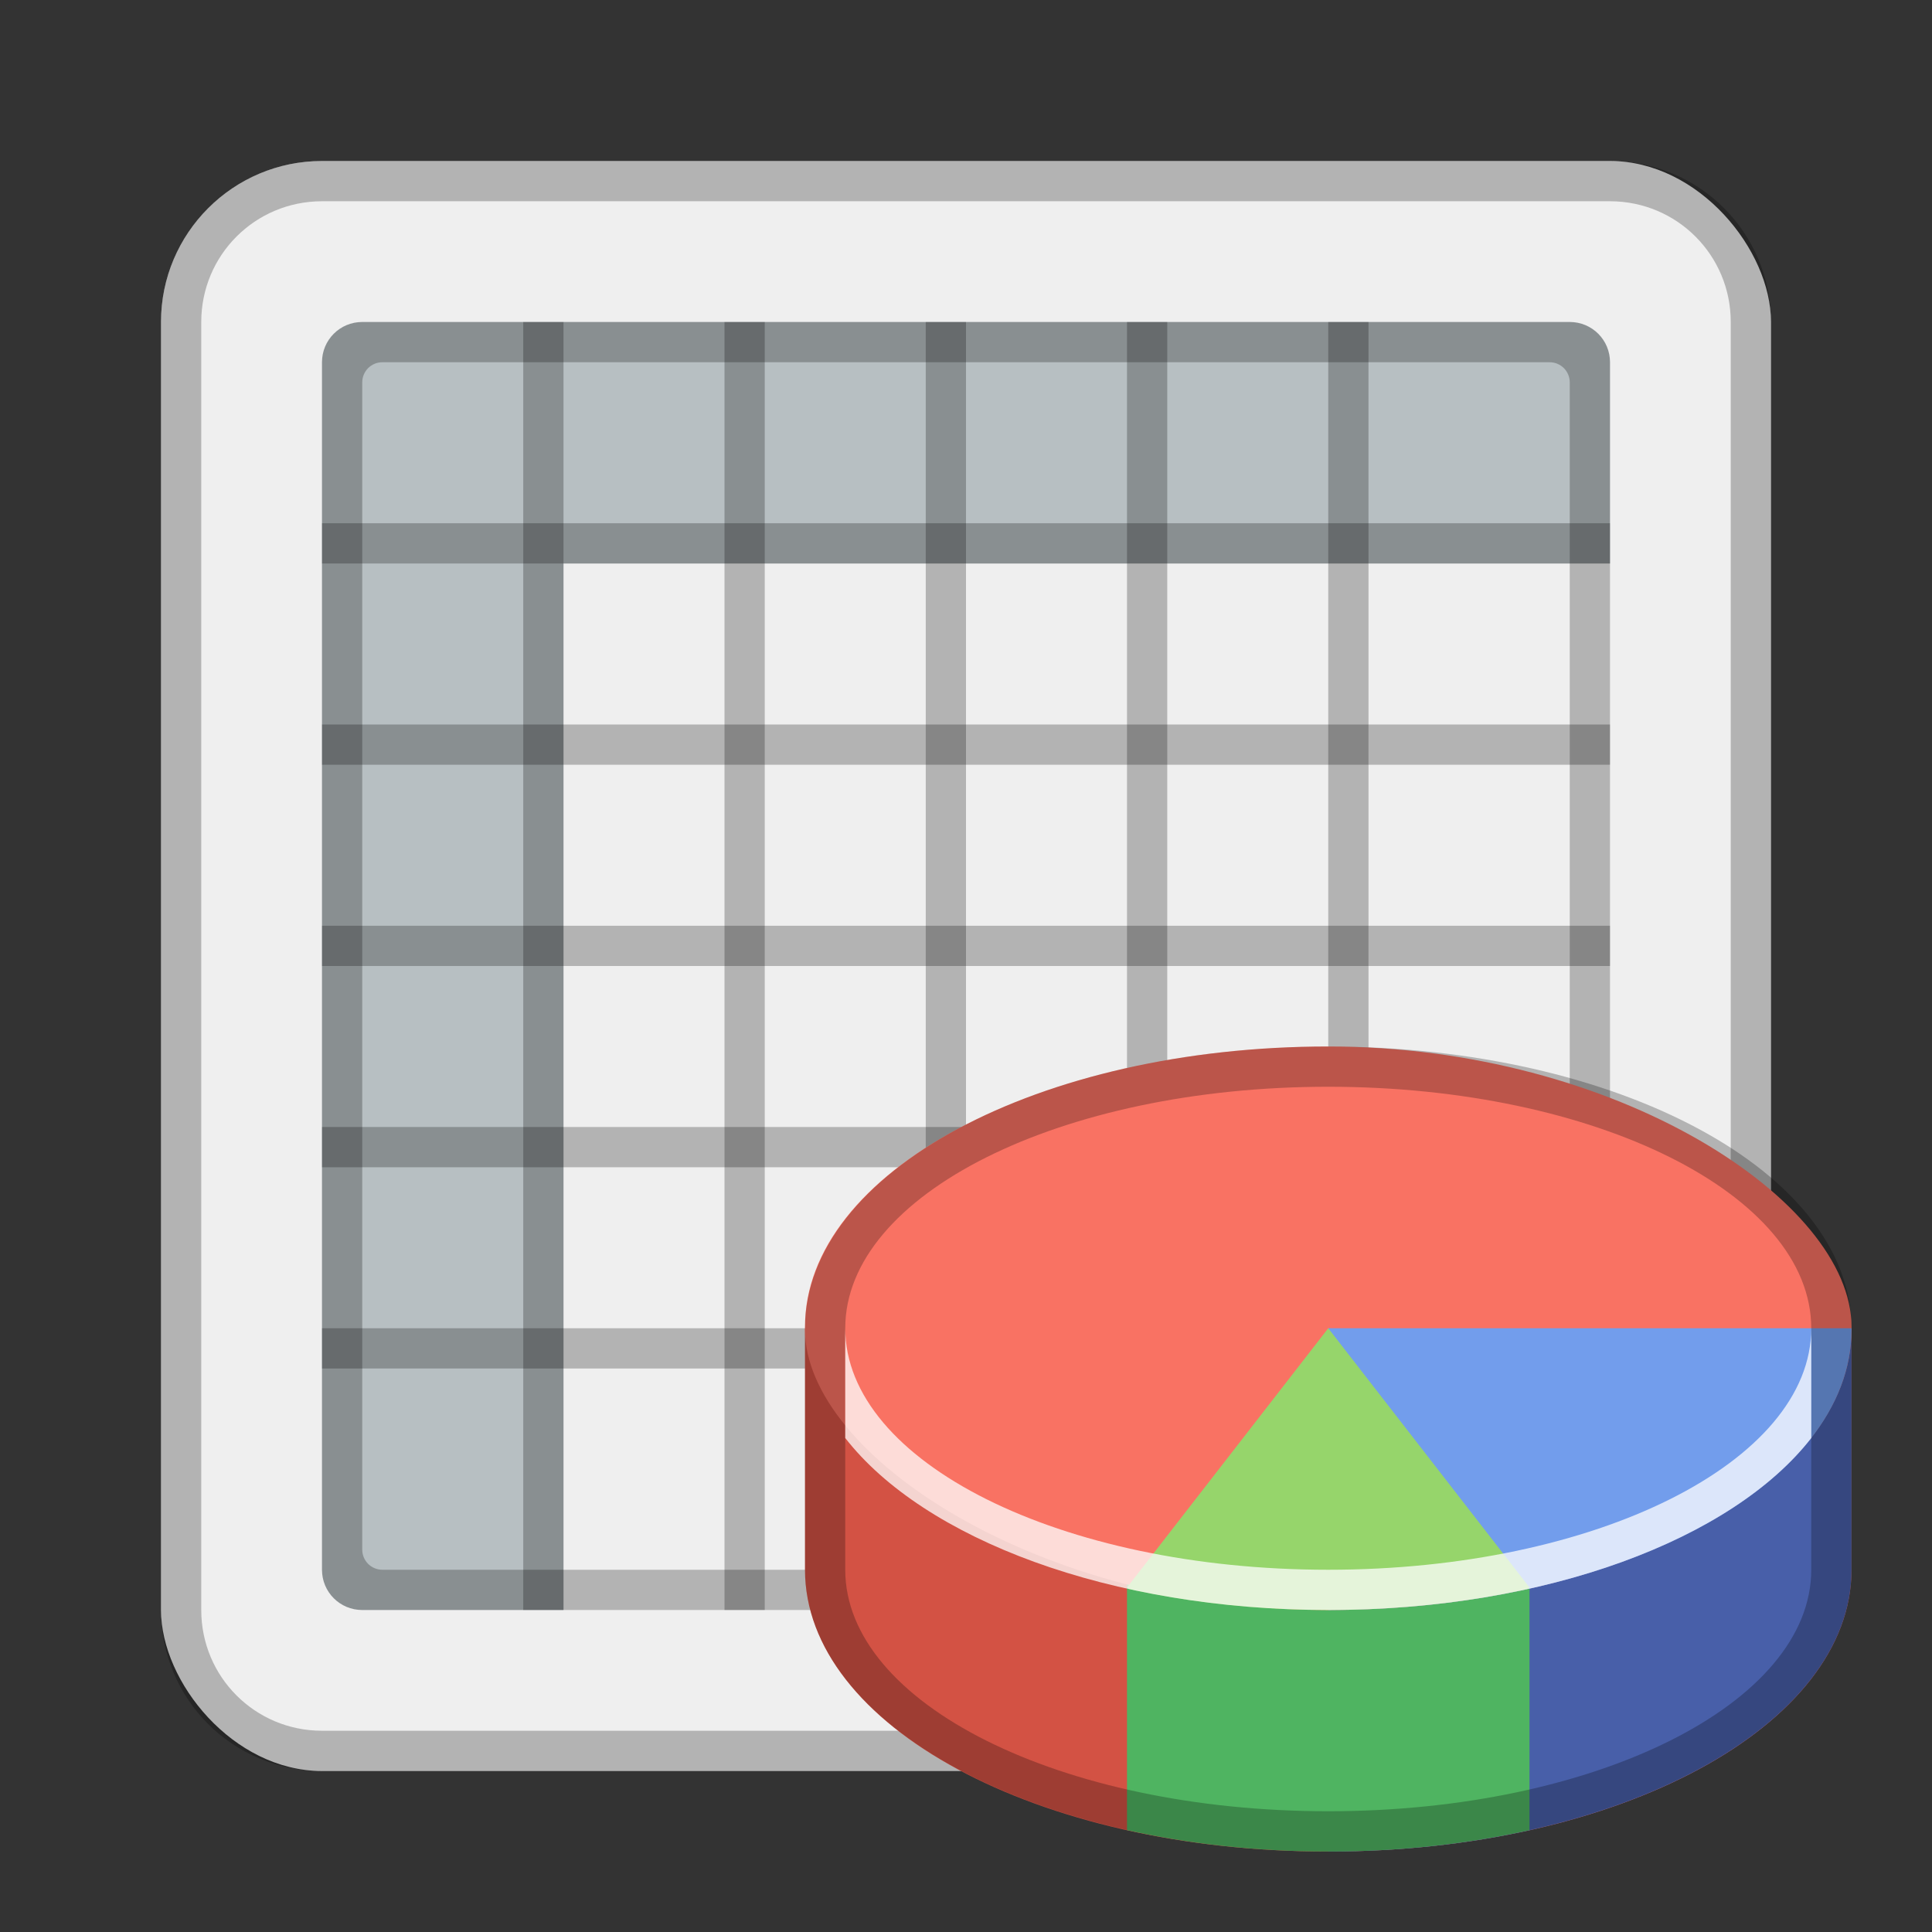 <?xml version="1.0" encoding="UTF-8" standalone="no"?>
<!-- Created with Inkscape (http://www.inkscape.org/) -->

<svg
   xmlns:dc="http://purl.org/dc/elements/1.1/"
   xmlns:cc="http://creativecommons.org/ns#"
   xmlns:rdf="http://www.w3.org/1999/02/22-rdf-syntax-ns#"
   xmlns:svg="http://www.w3.org/2000/svg"
   xmlns="http://www.w3.org/2000/svg"
   xmlns:sodipodi="http://sodipodi.sourceforge.net/DTD/sodipodi-0.dtd"
   xmlns:inkscape="http://www.inkscape.org/namespaces/inkscape"
   width="48px"
   height="48px"
   viewBox="0 0 48 48"
   version="1.1"
   id="SVGRoot"
   inkscape:version="0.92.4 (5da689c313, 2019-01-14)"
   sodipodi:docname="gnumeric.svg">
  <rect x="0" y="0" width="48" height="48" fill="#333333" stroke="none"/>
  <defs
     id="defs815" />
  <sodipodi:namedview
     id="base"
     pagecolor="#ffffff"
     bordercolor="#666666"
     borderopacity="1.0"
     inkscape:pageopacity="0.0"
     inkscape:pageshadow="2"
     inkscape:zoom="4.8198845"
     inkscape:cx="25.048406"
     inkscape:cy="45.044561"
     inkscape:document-units="px"
     inkscape:current-layer="layer1"
     showgrid="true"
     inkscape:window-width="1920"
     inkscape:window-height="1017"
     inkscape:window-x="-8"
     inkscape:window-y="-8"
     inkscape:window-maximized="1"
     inkscape:grid-bbox="true"
     inkscape:snap-global="false">
    <inkscape:grid
       type="xygrid"
       id="grid1371" />
  </sodipodi:namedview>
  <g
     inkscape:label="Layer 1"
     inkscape:groupmode="layer"
     id="layer1">
    <rect
       style="opacity:1;vector-effect:none;fill:#efefef;fill-opacity:1;fill-rule:evenodd;stroke:none;stroke-width:4;stroke-linecap:round;stroke-linejoin:round;stroke-miterlimit:4;stroke-dasharray:none;stroke-dashoffset:0;stroke-opacity:1;paint-order:stroke fill markers"
       id="rect1373"
       width="40"
       height="40"
       x="4"
       y="4"
       ry="4" />
    <path
       style="opacity:1;vector-effect:none;fill:#b7bfc2;fill-opacity:1;fill-rule:evenodd;stroke:none;stroke-width:2;stroke-linecap:round;stroke-linejoin:round;stroke-miterlimit:4;stroke-dasharray:none;stroke-opacity:1;paint-order:normal"
       d="M 9 8 C 8.446 8 8 8.446 8 9 L 8 14 L 8 39 C 8 39.554 8.446 40 9 40 L 14 40 L 14 14 L 40 14 L 40 9 C 40 8.446 39.554 8 39 8 L 14 8 L 9 8 z "
       id="rect822" />
    <path
       style="opacity:0.25;vector-effect:none;fill:#000000;fill-opacity:1;fill-rule:evenodd;stroke:none;stroke-width:2;stroke-linecap:round;stroke-linejoin:round;stroke-miterlimit:4;stroke-dasharray:none;stroke-opacity:1;paint-order:normal"
       d="M 9 8 C 8.446 8 8 8.446 8 9 L 8 39 C 8 39.554 8.446 40 9 40 L 39 40 C 39.554 40 40 39.554 40 39 L 40 9 C 40 8.446 39.554 8 39 8 L 9 8 z M 9.5 9 L 38.5 9 C 38.777 9 39 9.223 39 9.5 L 39 38.5 C 39 38.777 38.777 39 38.5 39 L 9.5 39 C 9.223 39 9 38.777 9 38.5 L 9 9.5 C 9 9.223 9.223 9 9.5 9 z "
       id="rect831" />
    <path
       style="opacity:0.25;vector-effect:none;fill:#000000;fill-opacity:1;fill-rule:evenodd;stroke:none;stroke-width:4;stroke-linecap:round;stroke-linejoin:round;stroke-miterlimit:4;stroke-dasharray:none;stroke-dashoffset:0;stroke-opacity:1;paint-order:stroke fill markers"
       d="M 8 4 C 5.784 4 4 5.784 4 8 L 4 40 C 4 42.216 5.784 44 8 44 L 40 44 C 42.216 44 44 42.216 44 40 L 44 8 C 44 5.784 42.216 4 40 4 L 8 4 z M 8 5 L 40 5 C 41.662 5 43 6.338 43 8 L 43 40 C 43 41.662 41.662 43 40 43 L 8 43 C 6.338 43 5 41.662 5 40 L 5 8 C 5 6.338 6.338 5 8 5 z "
       id="rect826" />
    <path
       style="opacity:0.25;vector-effect:none;fill:#000000;fill-opacity:1;fill-rule:evenodd;stroke:none;stroke-width:2;stroke-linecap:round;stroke-linejoin:round;stroke-miterlimit:4;stroke-dasharray:none;stroke-opacity:1;paint-order:normal"
       d="M 13 8 L 13 40 L 14 40 L 14 8 L 13 8 z M 18 8 L 18 40 L 19 40 L 19 8 L 18 8 z M 23 8 L 23 40 L 24 40 L 24 8 L 23 8 z M 28 8 L 28 40 L 29 40 L 29 8 L 28 8 z M 33 8 L 33 40 L 34 40 L 34 8 L 33 8 z "
       id="rect893" />
    <path
       inkscape:connector-curvature="0"
       style="opacity:0.25;vector-effect:none;fill:#000000;fill-opacity:1;fill-rule:evenodd;stroke:none;stroke-width:2;stroke-linecap:round;stroke-linejoin:round;stroke-miterlimit:4;stroke-dasharray:none;stroke-opacity:1;paint-order:normal"
       d="M 8,34 H 40 V 33 H 8 Z M 8,29 H 40 V 28 H 8 Z M 8,24 H 40 V 23 H 8 Z M 8,19 H 40 V 18 H 8 Z M 8,14 H 40 V 13 H 8 Z"
       id="rect893-1" />
    <path
       style="opacity:1;vector-effect:none;fill:#d35244;fill-opacity:1;fill-rule:evenodd;stroke:none;stroke-width:2;stroke-linecap:round;stroke-linejoin:round;stroke-miterlimit:4;stroke-dasharray:none;stroke-opacity:1;paint-order:normal"
       d="M 20 33 L 20 39 C 20 42.878 25.781 46 32.963 46 L 33.037 46 C 40.219 46 46 42.878 46 39 L 46 33 L 20 33 z "
       id="rect818" />
    <path
       style="opacity:1;vector-effect:none;fill:#485fa9;fill-opacity:1;fill-rule:evenodd;stroke:none;stroke-width:2;stroke-linecap:round;stroke-linejoin:round;stroke-miterlimit:4;stroke-dasharray:none;stroke-opacity:1;paint-order:normal"
       d="M 33 33 L 33 46 L 33.037 46 C 40.219 46 46 42.878 46 39 L 46 33 L 33 33 z "
       id="rect818-0" />
    <path
       style="opacity:1;vector-effect:none;fill:#4fb461;fill-opacity:1;fill-rule:evenodd;stroke:none;stroke-width:2;stroke-linecap:round;stroke-linejoin:round;stroke-miterlimit:4;stroke-dasharray:none;stroke-opacity:1;paint-order:normal"
       d="M 28 33 L 28 45.469 C 29.528 45.809 31.202 46 32.963 46 L 33.037 46 C 34.798 46 36.472 45.809 38 45.469 L 38 33 L 28 33 z "
       id="rect1118" />
    <rect
       style="opacity:1;vector-effect:none;fill:#f97263;fill-opacity:1;fill-rule:evenodd;stroke:none;stroke-width:2;stroke-linecap:round;stroke-linejoin:round;stroke-miterlimit:4;stroke-dasharray:none;stroke-opacity:1;paint-order:normal"
       id="rect820"
       width="26"
       height="14"
       x="20"
       y="26"
       rx="13"
       ry="6.963" />
    <path
       style="opacity:1;vector-effect:none;fill:#729dec;fill-opacity:1;fill-rule:evenodd;stroke:none;stroke-width:2;stroke-linecap:round;stroke-linejoin:round;stroke-miterlimit:4;stroke-dasharray:none;stroke-opacity:1;paint-order:normal"
       d="M 33 33 L 33 40 C 40.202 40 46 36.895 46 33.037 L 46 33 L 33 33 z "
       id="rect1067" />
    <path
       style="opacity:0.25;vector-effect:none;fill:#000000;fill-opacity:1;fill-rule:evenodd;stroke:none;stroke-width:2;stroke-linecap:round;stroke-linejoin:round;stroke-miterlimit:4;stroke-dasharray:none;stroke-opacity:1;paint-order:normal"
       d="M 33 26 C 25.798 26 20 29.122 20 33 L 20 39 C 20 42.878 25.798 46 33 46 C 40.202 46 46 42.878 46 39 L 46 33 C 46 29.122 40.202 26 33 26 z M 33 27 C 39.648 27 45 29.676 45 33 L 45 39 C 45 42.324 39.648 45 33 45 C 26.352 45 21 42.324 21 39 L 21 33 C 21 29.676 26.352 27 33 27 z "
       id="rect944" />
    <path
       style="fill:#96d56b;stroke:none;stroke-width:1px;stroke-linecap:butt;stroke-linejoin:miter;stroke-opacity:1"
       d="M 33 33 L 28 39.441 L 28.051 39.479 C 29.575 39.813 31.245 40 33 40 C 34.755 40 36.425 39.813 37.949 39.479 L 38 39.441 L 33 33 z "
       id="path1116" />
    <path
       style="opacity:0.75;vector-effect:none;fill:#ffffff;fill-opacity:1;fill-rule:evenodd;stroke:none;stroke-width:2;stroke-linecap:round;stroke-linejoin:round;stroke-miterlimit:4;stroke-dasharray:none;stroke-opacity:1;paint-order:normal"
       d="M 21 33 L 21 35.727 C 22.957 38.241 27.581 40 33 40 C 38.419 40 43.043 38.241 45 35.727 L 45 33 C 45 36.324 39.648 39 33 39 C 26.352 39 21 36.324 21 33 z "
       id="rect950" />
  </g>
</svg>
